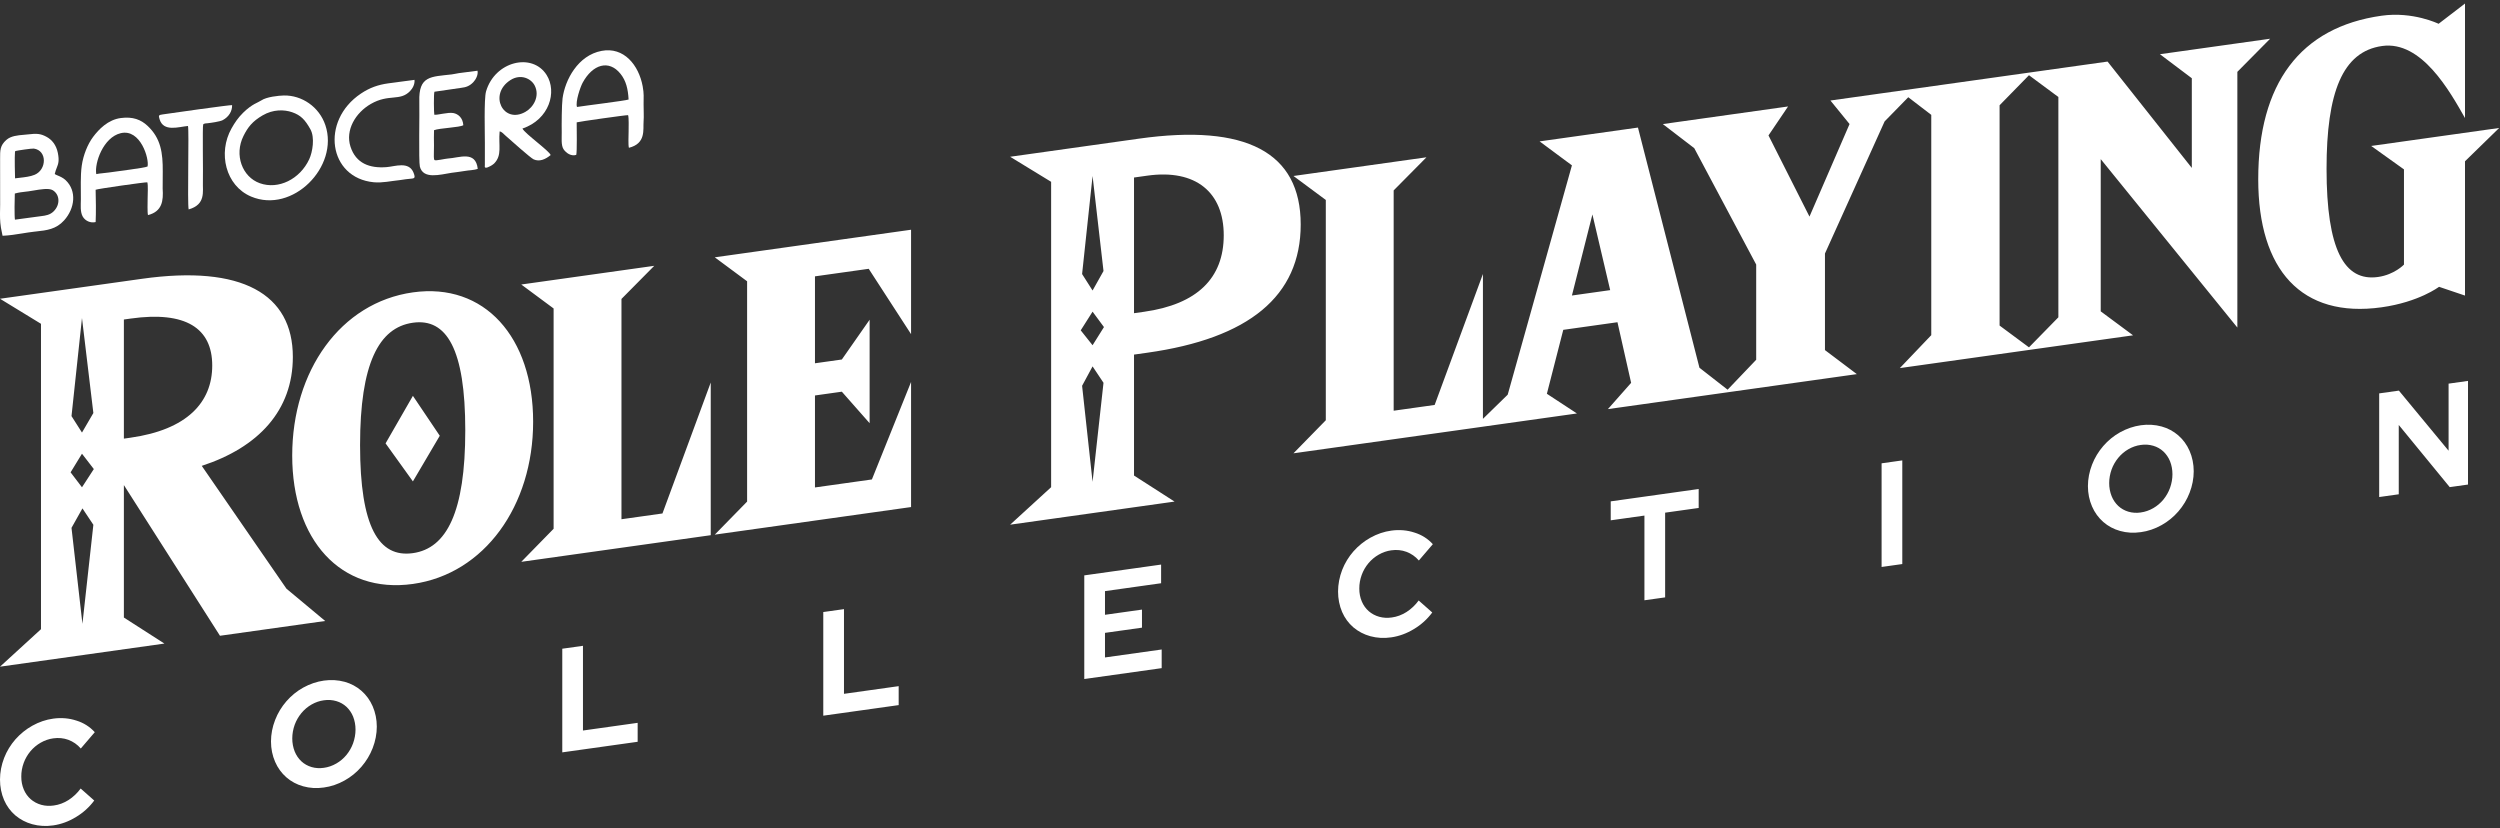 <svg width="625" height="207" viewBox="0 0 625 207" fill="none" xmlns="http://www.w3.org/2000/svg">
<rect x="0" y="0" width="625" height="207" fill="#333333" stroke="none"/>
<path d="M13.313 206.347C15.28 206.068 17.223 205.353 19.006 204.251C20.76 203.211 22.316 201.804 23.558 200.133L20.167 197.129C19.335 198.272 18.301 199.252 17.133 200.006C15.988 200.736 14.73 201.204 13.457 201.374C12.383 201.537 11.317 201.48 10.321 201.207C9.326 200.934 8.42 200.45 7.656 199.784C6.921 199.129 6.34 198.311 5.947 197.377C5.526 196.385 5.314 195.289 5.323 194.152C5.312 193.007 5.518 191.84 5.93 190.715C6.315 189.67 6.885 188.684 7.608 187.815C8.334 186.951 9.202 186.225 10.16 185.679C11.159 185.104 12.233 184.733 13.319 184.587C14.627 184.398 15.918 184.524 17.09 184.955C18.302 185.408 19.363 186.151 20.196 187.129L23.695 183.047C22.465 181.69 20.899 180.698 19.126 180.154C17.304 179.547 15.321 179.377 13.313 179.656C11.52 179.896 9.743 180.498 8.083 181.428C6.511 182.302 5.076 183.459 3.855 184.837C2.65 186.214 1.691 187.789 1.035 189.472C0.355 191.235 0.003 193.074 1.85007e-05 194.881C-0.003 196.689 0.343 198.431 1.018 200.006C1.666 201.5 2.619 202.801 3.819 203.833C5.041 204.868 6.477 205.621 8.049 206.052C9.72 206.516 11.509 206.617 13.313 206.347ZM80.956 196.879C82.743 196.641 84.515 196.04 86.167 195.11C87.732 194.24 89.156 193.078 90.357 191.693C91.558 190.308 92.512 188.725 93.165 187.038C93.847 185.284 94.199 183.453 94.199 181.654C94.199 179.855 93.847 178.123 93.165 176.561C92.512 175.057 91.558 173.743 90.357 172.695C89.156 171.647 87.732 170.886 86.167 170.455C82.836 169.542 79.111 170.066 75.779 171.915C74.214 172.786 72.79 173.947 71.589 175.332C70.388 176.718 69.434 178.3 68.782 179.988C68.099 181.742 67.748 183.572 67.748 185.371C67.748 187.171 68.099 188.903 68.782 190.465C69.434 191.969 70.388 193.283 71.589 194.331C72.79 195.379 74.214 196.14 75.779 196.57C77.421 197.034 79.18 197.141 80.956 196.879ZM80.956 191.956C79.907 192.112 78.868 192.048 77.901 191.767C76.935 191.486 76.061 190.994 75.335 190.321C74.618 189.645 74.055 188.813 73.675 187.87C72.866 185.834 72.866 183.452 73.675 181.187C74.058 180.145 74.621 179.162 75.335 178.289C76.061 177.412 76.935 176.675 77.901 176.122C78.868 175.569 79.907 175.213 80.956 175.074C82.036 174.914 83.105 174.985 84.097 175.281C85.045 175.559 85.901 176.043 86.613 176.704C87.327 177.376 87.89 178.201 88.273 179.136C89.082 181.173 89.082 183.554 88.273 185.819C87.894 186.868 87.33 187.858 86.613 188.736C85.901 189.597 85.045 190.322 84.097 190.867C83.106 191.441 82.035 191.813 80.956 191.956ZM159.414 185.446V180.709L145.741 182.63V161.452L140.569 162.179V188.091L159.414 185.446ZM224.668 176.276V171.538L210.995 173.459V152.282L205.819 153.009V178.921L224.668 176.276ZM290.419 167.035V162.371L276.248 164.362V158.215L285.494 156.916V152.399L276.248 153.698V147.78L290.277 145.809V141.145L271.069 143.844V169.756L290.419 167.035ZM347.818 159.337C349.785 159.058 351.728 158.343 353.512 157.242C355.265 156.201 356.821 154.793 358.063 153.123L354.67 150.121C353.838 151.264 352.805 152.245 351.637 152.998C350.491 153.728 349.233 154.196 347.96 154.366C346.886 154.529 345.821 154.472 344.825 154.199C343.83 153.926 342.924 153.442 342.161 152.775C341.426 152.121 340.845 151.303 340.452 150.368C340.03 149.377 339.818 148.281 339.826 147.144C339.815 145.999 340.022 144.831 340.435 143.707C340.818 142.661 341.388 141.676 342.112 140.807C342.837 139.943 343.705 139.217 344.663 138.671C345.662 138.096 346.737 137.725 347.822 137.579C349.135 137.39 350.431 137.518 351.606 137.953C352.817 138.406 353.878 139.148 354.711 140.127L358.21 136.044C356.98 134.687 355.415 133.696 353.641 133.151C351.82 132.545 349.837 132.375 347.83 132.653C346.037 132.893 344.26 133.495 342.6 134.425C341.028 135.298 339.592 136.455 338.37 137.833C337.164 139.209 336.205 140.785 335.548 142.468C334.868 144.231 334.517 146.07 334.514 147.877C334.511 149.685 334.857 151.426 335.531 153.002C336.18 154.495 337.133 155.797 338.333 156.829C339.555 157.863 340.99 158.616 342.563 159.048C344.231 159.508 346.018 159.608 347.818 159.337ZM416.283 149.346V128.168L424.67 126.989V122.25L402.682 125.34V130.079L411.106 128.895V150.07L416.283 149.346ZM475.573 141.013V115.101L470.398 115.828V141.74L475.573 141.013ZM535.187 133.043C536.974 132.805 538.746 132.204 540.398 131.274C541.963 130.404 543.387 129.242 544.588 127.857C545.789 126.471 546.743 124.889 547.395 123.202C548.078 121.448 548.429 119.617 548.429 117.818C548.429 116.018 548.078 114.287 547.395 112.725C546.743 111.22 545.789 109.906 544.588 108.859C543.387 107.811 541.963 107.05 540.398 106.619C537.067 105.706 533.342 106.23 530.011 108.079C528.447 108.95 527.024 110.112 525.823 111.497C524.623 112.882 523.669 114.464 523.016 116.151C522.332 117.905 521.98 119.735 521.98 121.535C521.98 123.334 522.332 125.066 523.016 126.628C523.669 128.132 524.623 129.445 525.823 130.493C527.024 131.541 528.447 132.302 530.011 132.734C531.652 133.197 533.412 133.301 535.187 133.039V133.043ZM535.187 128.12C534.113 128.28 533.049 128.209 532.064 127.911C531.123 127.629 530.273 127.144 529.565 126.485C528.848 125.809 528.283 124.977 527.904 124.034C527.095 121.997 527.095 119.616 527.904 117.351C528.287 116.309 528.851 115.325 529.565 114.453C530.273 113.595 531.123 112.871 532.064 112.325C533.049 111.75 534.113 111.379 535.187 111.238C536.266 111.078 537.335 111.149 538.326 111.445C539.274 111.723 540.131 112.207 540.844 112.868C541.558 113.54 542.121 114.365 542.504 115.3C543.314 117.336 543.314 119.718 542.504 121.982C542.124 123.031 541.561 124.022 540.844 124.9C540.131 125.761 539.274 126.486 538.326 127.031C537.334 127.604 536.265 127.974 535.187 128.116V128.12ZM599.688 123.572V106.239L612.431 121.781L617 121.139V95.227L612.146 95.909V112.678L599.724 97.655L594.797 98.347V124.259L599.688 123.572Z" fill="white"/>
<path fill-rule="evenodd" clip-rule="evenodd" d="M3.736 54.917C3.582 54.202 3.641 49.259 3.703 48.387C4.689 48.107 5.551 48.012 6.42 47.916C6.617 47.894 6.814 47.872 7.013 47.848C7.404 47.801 7.878 47.72 8.389 47.632C10.089 47.34 12.213 46.975 13.177 47.548C14.929 48.591 15.135 51.104 13.444 52.803C12.523 53.729 11.443 53.901 10.225 54.043C9.069 54.178 7.946 54.338 6.824 54.499C5.802 54.645 4.781 54.791 3.736 54.917ZM3.764 44.587C3.739 44.493 3.622 38.807 3.743 38.062C3.747 38.042 3.752 38.019 3.756 37.998C3.759 37.985 3.761 37.973 3.763 37.963L3.815 37.765C4.349 37.615 8.026 37.081 8.459 37.144C11.835 37.641 11.698 42.414 8.67 43.691C7.577 44.152 6.128 44.313 4.884 44.451C4.483 44.496 4.103 44.538 3.764 44.587ZM0.743 58.937L0.637 58.941C0.524 58.307 0.39 57.63 0.234 56.909C-0.039 55.272 -0.012 53.835 0.018 52.302C0.025 51.924 0.033 51.54 0.036 51.146L0.025 39.739C0.015 37.548 0.012 36.382 1.583 34.983C2.72 33.972 4.439 33.827 5.937 33.701C6.293 33.671 6.636 33.642 6.956 33.603C9.236 33.323 10.181 33.413 11.666 34.223C12.961 34.93 14.057 36.218 14.459 38.218C14.861 40.224 14.566 40.976 14.191 41.931C14.02 42.366 13.832 42.844 13.687 43.502C13.815 43.62 14.075 43.729 14.404 43.866C14.976 44.103 15.756 44.428 16.409 45.044C19.26 47.735 18.701 52.126 16.038 55.084C14.019 57.327 11.705 57.578 9.034 57.867L9.027 57.867C8.898 57.881 8.767 57.895 8.636 57.91C7.61 58.023 6.578 58.189 5.543 58.356C3.946 58.613 2.342 58.872 0.743 58.937Z" fill="white"/>
<path fill-rule="evenodd" clip-rule="evenodd" d="M65.648 28.846C68.285 27.306 71.051 27.375 73.024 28.054C75.198 28.802 76.259 29.934 77.584 32.287C78.775 34.402 78.126 38.052 77.309 39.807C74.977 44.815 69.597 47.452 64.971 45.811C60.554 44.244 58.509 38.741 60.866 33.999C61.958 31.801 63.102 30.333 65.648 28.846ZM65.308 25.113C64.498 25.67 63.067 25.945 60.794 28.174C59.538 29.405 58.699 30.65 57.882 32.101C54.424 38.242 56.404 46.452 62.775 49.141C73.139 53.515 84.822 41.651 81.344 31.297C79.8 26.697 75.453 23.776 70.949 23.872C69.689 23.899 66.624 24.207 65.308 25.113Z" fill="white"/>
<path fill-rule="evenodd" clip-rule="evenodd" d="M144.244 26.74C143.814 25.445 145.086 21.749 145.648 20.706C148.133 16.099 152.213 14.802 155.141 18.473C156.513 20.194 157.003 22.238 157.149 24.878C156.507 25.162 146.43 26.391 144.244 26.74ZM144.058 38.726C144.284 38.115 144.176 31.787 144.172 30.589C144.559 30.434 156.646 28.726 157.025 28.787C157.245 29.493 157.148 31.916 157.152 32.853C157.155 33.771 157.016 36.265 157.23 36.948C161.554 35.877 160.737 32.36 160.896 30.368C161 29.076 160.889 27.433 160.897 26.065C160.906 24.362 161.015 23.431 160.669 21.568C159.685 16.276 155.973 11.658 150.395 12.72C144.488 13.844 141.268 19.926 140.637 24.608C140.428 26.152 140.393 31.389 140.433 33.087C140.462 34.293 140.21 36.321 140.904 37.336C141.529 38.25 142.772 39.13 144.058 38.726Z" fill="white"/>
<path fill-rule="evenodd" clip-rule="evenodd" d="M24.067 43.528C23.578 40.762 25.823 34.317 30.202 33.289C35.127 32.133 37.361 39.739 36.886 41.624C36.085 42.018 28.979 42.841 27.188 43.129C26.125 43.3 25.018 43.314 24.067 43.528ZM23.908 55.518C24.02 53.213 23.978 49.676 23.907 47.438C24.264 47.224 36.322 45.506 36.833 45.576C37.062 46.344 36.9 48.659 36.908 49.607C36.917 50.635 36.807 52.932 36.995 53.774C40.588 52.862 40.862 50.133 40.665 47.145L40.688 42.864C40.712 38.253 40.242 34.6 36.894 31.463C35.223 29.898 33.208 29.122 30.235 29.504C26.979 29.922 24.684 32.349 23.273 34.231C21.888 36.078 20.803 38.84 20.439 41.407C20.067 44.039 20.246 47.14 20.219 49.847C20.206 51.177 20.009 52.984 20.692 54.159C21.292 55.191 22.596 55.836 23.908 55.518Z" fill="white"/>
<path fill-rule="evenodd" clip-rule="evenodd" d="M127.616 20.017C130.18 18.381 132.836 19.634 133.719 21.473C134.954 24.044 133.415 26.78 131.37 27.954C125.826 31.136 122.022 23.587 127.616 20.017ZM124.906 32.857C125.443 32.916 125.843 33.437 126.426 33.951C127.631 35.013 132.639 39.498 133.419 39.846C134.856 40.485 136.325 39.866 137.664 38.767C137.355 37.737 131.148 33.35 130.615 32.139C137.342 29.85 139.318 22.957 136.648 18.734C133.074 13.078 123.725 15.286 121.514 22.85C120.966 24.724 121.233 33.569 121.219 35.766L121.215 41.176C121.21 41.651 121.083 41.914 121.487 41.927C121.984 41.943 123.206 41.211 123.527 40.885C125.584 38.798 124.59 36.402 124.906 32.857Z" fill="white"/>
<path fill-rule="evenodd" clip-rule="evenodd" d="M119.438 42.206C118.911 37.558 114.818 39.477 111.948 39.634C111.303 39.669 108.96 40.237 108.653 40.026L108.553 39.88C108.545 39.861 108.522 39.825 108.514 39.8C108.392 39.434 108.526 37.116 108.497 36.356C108.45 35.163 108.485 33.742 108.507 32.548C109.939 31.995 114.928 31.885 115.83 31.296C115.704 29.454 114.559 28.491 113.331 28.261C112.007 28.012 109.347 28.805 108.576 28.685C108.47 28.19 108.402 23.44 108.61 22.934L115.265 21.965C116.578 21.834 117.482 21.432 118.324 20.548C118.932 19.908 119.588 18.735 119.381 17.681L114.702 18.285C114.08 18.375 113.523 18.533 112.919 18.604C107.76 19.21 104.627 18.89 104.831 25.379C104.912 27.956 104.641 40.332 104.964 41.635C105.775 44.911 110.028 43.65 112.886 43.202C114.02 43.023 115.018 42.966 116.145 42.748C117.14 42.556 118.519 42.569 119.438 42.206Z" fill="white"/>
<path fill-rule="evenodd" clip-rule="evenodd" d="M103.627 19.963L97.046 20.841C94.514 21.195 92.425 21.926 90.237 23.39C80.041 30.21 82.122 44.492 93.452 45.565C95.597 45.768 97.637 45.263 99.914 45.032C100.414 44.981 100.975 44.883 101.509 44.801C103.324 44.525 104.096 44.962 103.39 43.184C102.228 40.255 98.775 41.61 96.649 41.781C92.389 42.122 88.964 40.835 87.619 36.653C86.295 32.536 88.861 28.201 92.709 25.985C97.233 23.381 99.976 25.398 102.51 22.778C103.16 22.106 103.742 21.051 103.627 19.963Z" fill="white"/>
<path fill-rule="evenodd" clip-rule="evenodd" d="M46.996 31.494C47.299 32.694 46.809 50.81 47.164 52.355C51.516 51.125 50.638 47.836 50.726 45.513C50.804 43.428 50.588 31.427 50.799 31.111C50.996 30.816 51.699 30.832 51.91 30.809C52.779 30.713 55.004 30.397 55.684 30.034C57.221 29.211 58.07 27.787 58.024 26.281C57.601 26.197 42.826 28.269 40.623 28.61C39.673 28.757 39.593 28.821 39.897 29.82C40.878 33.052 44.653 31.705 46.996 31.494Z" fill="white"/>
<path d="M35.524 69.695C60.459 66.191 73.211 73.482 73.211 89.233C73.211 102.571 64.672 111.82 50.44 116.465L71.617 147.177L81.295 155.244L54.994 158.94L30.97 121.271V154.384L41.103 160.893L0 166.67L10.247 157.296V80.951L0 74.688L35.524 69.695ZM17.876 131.964L20.608 155.955L23.341 131.195L20.608 127.096L17.876 131.964ZM103.226 73.092C121.101 70.58 133.284 84.274 133.284 105.43C133.284 126.47 121.101 143.475 103.226 145.987C85.122 148.532 73.053 134.935 73.053 113.895C73.053 92.739 85.122 75.636 103.226 73.092ZM155.367 74.733V129.808L165.614 128.367L177.684 95.628V133.8L130.318 140.457L138.402 132.192V77.118L130.318 71.126L163.564 66.453L155.367 74.733ZM116.319 107.584C116.319 87.233 111.651 79.497 103.226 80.681C94.686 81.881 90.018 90.93 90.018 111.281C90.018 131.747 94.686 139.484 103.226 138.284C111.651 137.1 116.319 128.05 116.319 107.584ZM227.766 83.533L217.178 67.2L203.742 69.088V90.819L210.46 89.875L217.405 79.931V105.801L210.46 97.923L203.742 98.867V121.862L217.975 119.862L227.766 95.491V126.765L178.693 133.661L186.777 125.396V70.322L178.693 64.33L227.766 57.434V83.533ZM284.757 34.661C311.513 30.901 325.176 38.064 325.176 56.115C325.176 74.052 312.196 84.614 286.806 88.183L283.504 88.647V118.886L293.638 125.395L252.534 131.171L262.782 121.798V45.453L252.534 39.19L284.757 34.661ZM17.648 118.084L20.495 121.822L23.455 117.268L20.495 113.43L17.648 118.084ZM270.524 96.449L273.143 120.456L275.876 95.697L273.143 91.597L270.524 96.449ZM109.943 108.94L103.226 120.348L96.394 110.845L103.226 98.962L109.943 108.94ZM559.339 17.962V81.89L525.182 39.779V77.837L533.266 83.829L506.509 87.59V87.589L474.961 92.023L482.817 83.79V28.716L477.067 24.307L471.155 30.352L456.24 63.378V87.523L464.21 93.531L432.603 97.973L432.604 97.974L401.976 102.278L407.782 95.713L404.366 80.556L390.817 82.46L386.719 98.443L394.233 103.366L370.731 106.668V106.67L323.367 113.327L331.451 105.062V49.988L323.367 43.995L356.613 39.323L348.416 47.603V102.678L358.663 101.237L370.731 68.498V104.712L376.927 98.67L392.98 41.34L384.896 35.347L409.49 31.891L424.861 91.933L431.902 97.426L439.048 89.939V66.139L423.563 37.042L415.707 31.018L447.018 26.616L442.122 33.858L452.369 54.148L462.389 31.01L457.606 25.129L479.239 22.088L479.236 22.09L507.98 18.051L507.979 18.052L526.89 15.395L547.953 41.982V19.562L539.983 13.554L567.537 9.682L559.339 17.962ZM53.059 91.376C53.058 82.063 46.454 77.703 32.678 79.639L30.97 79.879V109.657L32.563 109.434C46.796 107.433 53.059 100.574 53.059 91.376ZM17.876 104.024L20.495 108.141L23.341 103.256L20.495 79.511L17.876 104.024ZM499.896 26.316V81.39L507.244 86.837L514.593 79.325V24.251L507.243 18.804L499.896 26.316ZM270.183 82.585L273.143 86.309L275.989 81.769L273.143 77.915L270.183 82.585ZM305.935 58.819C305.935 48.127 298.988 42.204 286.806 43.916L283.504 44.38V78.298L286.009 77.946C299.33 76.074 305.935 69.512 305.935 58.819ZM616.25 29.513C612.493 22.912 605.434 10.107 595.528 11.499C585.623 12.891 581.638 23.109 581.638 42.195C581.638 62.431 586.078 70.43 594.504 69.246C598.603 68.67 600.993 66.149 600.993 66.149V42.35L592.796 36.488L624.79 31.991L616.25 40.32V73.894L609.761 71.701C609.761 71.701 604.75 75.51 595.414 76.822C575.375 79.638 564.559 67.476 564.559 44.825C564.559 20.91 575.034 6.791 595.414 3.927C603.246 2.826 609.607 5.931 609.646 5.95L616.25 0.883V29.513ZM392.98 73.878L402.545 72.534L398.104 53.611L392.98 73.878ZM270.524 68.51L273.143 72.626L275.876 67.758L273.143 43.997L270.524 68.51Z" fill="white"/>
</svg>
